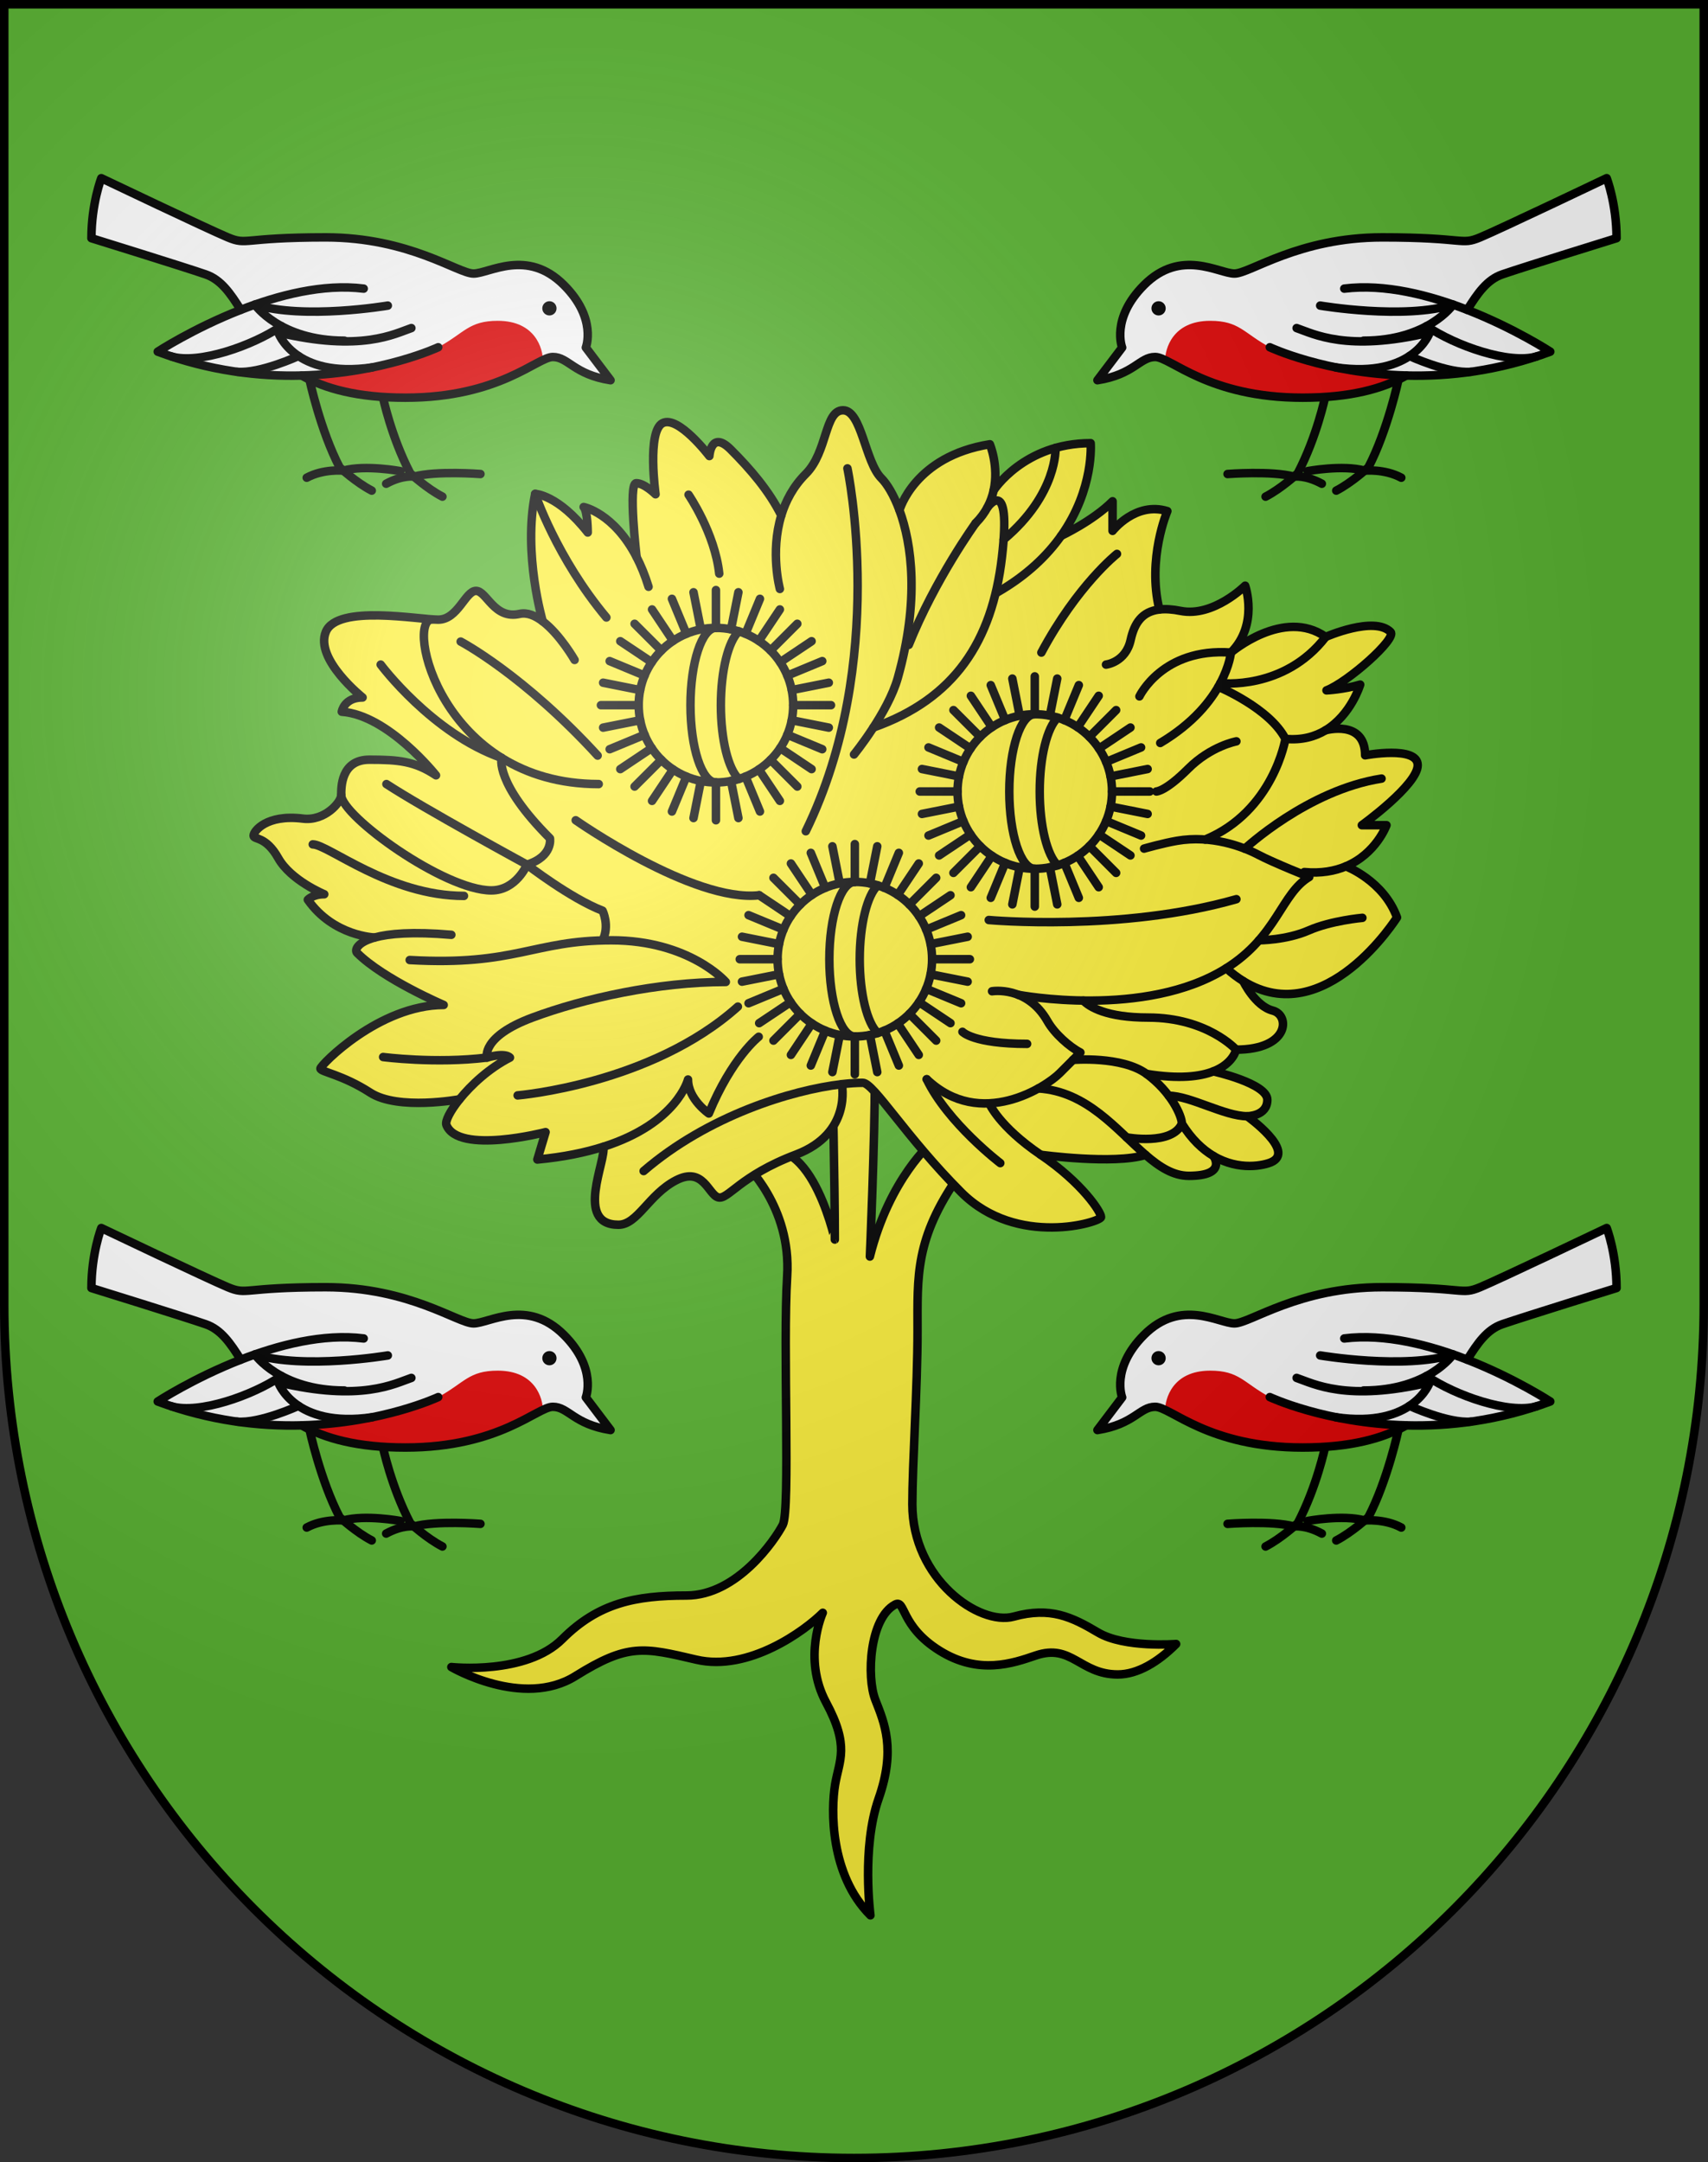 <?xml version="1.0" encoding="UTF-8"?>
<svg version="1.0" viewBox="0 0 603 763" xmlns="http://www.w3.org/2000/svg" xmlns:cc="http://creativecommons.org/ns#" xmlns:dc="http://purl.org/dc/elements/1.1/" xmlns:rdf="http://www.w3.org/1999/02/22-rdf-syntax-ns#" xmlns:xlink="http://www.w3.org/1999/xlink">
<rect x="0" y="0" width="603" height="763" fill="#333333" stroke="none"/>
<defs>
<radialGradient id="a" cx="858.04" cy="579.93" r="300" gradientTransform="matrix(1.215 1.5316e-24 1.4647e-23 1.267 -839.19 -490.49)" gradientUnits="userSpaceOnUse">
<stop stop-color="#fff" stop-opacity=".314" offset="0"/>
<stop stop-color="#fff" stop-opacity=".251" offset=".19"/>
<stop stop-color="#6b6b6b" stop-opacity=".125" offset=".6"/>
<stop stop-opacity=".125" offset="1"/>
</radialGradient>
</defs>
<desc>Coat of Arms of Canton of Freiburg (Fribourg)</desc>
<g>
<path d="m1.5 1.5v458.87c0 166.31 134.31 301.13 300 301.13s300-134.82 300-301.13v-458.87h-600z" fill="#5ab532"/>
</g>
<g>
<path d="m262.82 410.52s16.633 15.087 15.085 39.843 1.161 82.487-1.547 87.709-16.053 24.949-34.04 24.949-31.042 2.611-43.807 15.376-39.165 9.863-39.165 9.863 25.239 14.796 43.807 3.191c18.567-11.604 24.079-10.153 42.646-5.802 18.567 4.352 38.439-10.299 44.677-16.536 0 0-7.253 15.956 1.16 31.621 8.413 15.666 4.642 20.308 3.191 29.012-1.451 8.703-1.886 31.767 12.474 46.127 0 0-3.191-23.789 2.901-41.195 6.093-17.406 2.031-26.69-1.16-34.813s-2.043-28.856 6.963-33.652c3.724-1.983 1.74 7.543 15.665 16.246 13.926 8.703 25.947 4.466 33.943 1.74 12.765-4.352 15.666 6.673 29.011 6.673 6.963 0 14.215-4.352 20.598-10.734 0 0-18.277 1.451-27.561-4.062-9.283-5.512-16.86-9.15-29.78-5.612-12.185 3.336-35.784-13.244-35.784-39.645 0-13.925 1.837-41.583 1.837-61.116 0-19.534-0.968-32.491 14.506-54.733l-9.284-11.992s-15.084 12.572-22.047 40.423c0 0 1.741-40.809 1.741-62.857h-14.984s0.864 35.394 0.864 56.861c2e-3 -1e-3 -10.055-45.839-31.91-26.885z" fill="#fcef3c" stroke="#000" stroke-linecap="round" stroke-linejoin="round" stroke-width="3"/>
<path d="m275.83 181.87c1.546-5.09 4.217-10.22 8.651-14.654 7.736-7.736 6.574-22.435 13.151-22.435s7.736 18.18 13.538 23.982c1.867 1.868 4.307 5.662 6.377 11.29 0 0 5.228-19.026 31.917-23.281 0 0 3.231 7.661 1.339 16.289 0 0 10.653-16.675 34.249-16.675 0 0 1.354 16.059-10.442 32.713 0 0 11.216-5.25 18.179-12.212v10.444s8.124-10.444 19.341-6.962c0 0-7.213 16.719-2.823 34.714 2.072-0.243 4.534-0.101 7.465 0.486 11.604 2.321 22.822-8.896 22.822-8.896s4.835 13.731-5.029 23.595c0 0 18.663-15.956 33.459-5.512 0 0 17.116-7.543 22.919-1.741 2.32 2.321-15.086 17.697-22.629 20.598 0 0 6.093-0.29 11.895-2.031 0 0-3.18 10.666-12.256 16.128 0 0 13.996-3.944 13.996 8.821 0 0 18.567-3.481 18.567 3.481s-19.728 21.178-19.728 21.178h8.703s-3.591 9.994-14.325 14.516c0 0 13.335 5.042 18.037 18.037 0 0-25.358 40.352-54.296 22.454 0 0 4.176 8.808 10.409 10.408 6.232 1.601 5.942 13.785-12.915 13.785 0 0-0.899 4.87-8.041 7.67 0 0 19.065 4.224 19.065 10.026 0 5.803-7.107 5.803-7.107 5.803s17.356 12.357 8.413 16.246c-2.353 1.021-11.195 3.198-20.325-2.216 0 0 5.095 7.002-8.686 7.002-5.49 0-10.348-3.124-15.284-7.387-11.217 3.481-37.04-0.052-37.04-0.052 14.755 10.001 21.331 20.252 21.331 21.993 0 1.74-29.688 10.928-49.318-8.703-19.631-19.632-30.946-38.682-34.814-38.682-2.129 0-4.621 0.157-7.406 0.485 0 0 3.732 17.308-16.189 24.851-19.92 7.543-23.982 16.053-27.463 15.086s-5.222-11.025-14.893-5.996c-9.67 5.029-13.537 15.666-20.307 15.666-15.666 0-4.117-22.989-5.37-27.508-6.345 2.021-14.008 3.625-23.255 4.493l2.901-9.67s-30.803 7.995-35.007-2.515c-0.523-1.31 1.277-4.903 4.636-9.075 0 0-21.656 4.045-31.52-2.337s-17.6-7.35-17.6-8.51c0-1.161 20.694-22.436 43.516-22.436 0 0-21.257-9.073-30.558-18.373-0.875-0.875-0.206-3.661 6.224-5.433 0 0-14.541-0.37-23.631-13.328 0 0 1.741-1.934 5.802-1.934 0 0-11.797-4.835-16.246-12.765-4.448-7.929-8.703-6.382-8.703-7.929s4.533-7.606 17.407-5.996c7.736 0.967 13.538-5.801 13.538-8.316s-0.194-12.476 9.96-12.476 15.957 0.484 23.5 5.513c0 0-16.826-21.275-33.266-22.435 0 0 0.772-5.029 7.349-5.029 0 0-17.019-13.539-12.958-23.209s32.685-4.254 39.648-4.254c6.962 0 9.573-10.154 13.345-10.154s6.382 10.154 15.376 8.123c2.705-0.611 5.542 0.615 8.185 2.629 0 0-7.025-23.807-2.673-44.985 0 0 8.123 0.29 18.567 13.635 0 0 0-7.543-1.451-8.994 0 0 10.641 2.046 18.689 17.653 0 0-3.023-26.066-0.122-26.066s6.817 3.917 6.817 3.917-3.046-22.193 2.466-25.095c5.512-2.901 16.536 11.604 16.536 11.604s0.58-9.283 7.543-2.321c6.965 6.965 13.497 14.56 17.848 23.264z" fill="#fcef3c" stroke="#000" stroke-linecap="round" stroke-linejoin="round" stroke-width="3"/>
<path d="m299.18 165.28s14.505 68.272-14.699 128.04" fill="none" stroke="#000" stroke-linecap="round" stroke-linejoin="round" stroke-width="3"/>
<path d="m344.44 184.62s-14.313 19.727-23.596 42.936" fill="none" stroke="#000" stroke-linecap="round" stroke-linejoin="round" stroke-width="3"/>
<path d="m394.34 195.46s-13.934 10.979-26.69 34.813" fill="none" stroke="#000" stroke-linecap="round" stroke-linejoin="round" stroke-width="3"/>
<path d="m436.5 261.6s-8.992 1.645-17.02 9.67c-8.026 8.026-11.218 8.026-11.218 8.026" fill="none" stroke="#000" stroke-linecap="round" stroke-linejoin="round" stroke-width="3"/>
<path d="m349.08 324.65s46.805 4.255 87.42-7.35" fill="none" stroke="#000" stroke-linecap="round" stroke-linejoin="round" stroke-width="3"/>
<path d="m339.79 364.1s3.869 4.254 22.822 4.254" fill="none" stroke="#000" stroke-linecap="round" stroke-linejoin="round" stroke-width="3"/>
<path d="m203.25 289.45s41.435 29.093 64.77 26.464" fill="none" stroke="#000" stroke-linecap="round" stroke-linejoin="round" stroke-width="3"/>
<path d="m182.75 386.54s47.171-3.888 77.75-31.332" fill="none" stroke="#000" stroke-linecap="round" stroke-linejoin="round" stroke-width="3"/>
<path d="m243.09 174.57s9.283 13.538 10.831 27.851" fill="none" stroke="#000" stroke-linecap="round" stroke-linejoin="round" stroke-width="3"/>
<path d="m162.64 226.4s22.118 11.605 48.351 40.229" fill="none" stroke="#000" stroke-linecap="round" stroke-linejoin="round" stroke-width="3"/>
<path d="m317.55 180.05c4.361 11.855 7.093 31.848-0.575 59.11-3.48 12.378-15.472 27.077-15.472 27.077" fill="none" stroke="#000" stroke-linecap="round" stroke-linejoin="round" stroke-width="3"/>
<path d="m275.33 207.83s-3.479-12.847 0.503-25.961" fill="none" stroke="#000" stroke-linecap="round" stroke-linejoin="round" stroke-width="3"/>
<path d="m350.8 173.06c-0.847 3.861-2.72 7.915-6.366 11.562" fill="none" stroke="#000" stroke-linecap="round" stroke-linejoin="round" stroke-width="3"/>
<path d="m374.61 189.1c-4.883 6.894-12.019 13.891-22.437 19.893" fill="none" stroke="#000" stroke-linecap="round" stroke-linejoin="round" stroke-width="3"/>
<path d="m348.56 179.13s8.646-12.302 5.165 17.482-16.763 50.013-45.391 60.117" fill="none" stroke="#000" stroke-linecap="round" stroke-linejoin="round" stroke-width="3"/>
<path d="m390.47 234.52s6.963-0.773 8.703-8.703c1.302-5.927 4.008-10.017 10.136-10.736" fill="none" stroke="#000" stroke-linecap="round" stroke-linejoin="round" stroke-width="3"/>
<path d="m467.95 257.71c-3.684 2.217-8.337 3.577-14.144 3.019" fill="none" stroke="#000" stroke-linecap="round" stroke-linejoin="round" stroke-width="3"/>
<path d="m475.16 305.71c-3.897 1.642-8.736 2.562-14.686 2.021" fill="none" stroke="#000" stroke-linecap="round" stroke-linejoin="round" stroke-width="3"/>
<path d="m438.91 346.2c-1.98-1.226-3.979-2.724-5.987-4.528" fill="none" stroke="#000" stroke-linecap="round" stroke-linejoin="round" stroke-width="3"/>
<path d="m428.36 378.06c-4.68 1.835-12.039 2.782-23.581 0.888" fill="none" stroke="#000" stroke-linecap="round" stroke-linejoin="round" stroke-width="3"/>
<path d="m428.4 407.92c-3.817-2.266-7.687-5.857-11.151-11.42" fill="none" stroke="#000" stroke-linecap="round" stroke-linejoin="round" stroke-width="3"/>
<path d="m350.24 349.79s12.4-2.086 19.582 10.589c2.466 4.352 7.688 8.993 11.604 11.024l-7.325 7.325c-4.569 4.569-27.78 20.238-46.925 2.104" fill="none" stroke="#000" stroke-linecap="round" stroke-linejoin="round" stroke-width="3"/>
<path d="m404.44 407.54c-10.201-8.806-20.736-22.468-37.862-23.453" fill="none" stroke="#000" stroke-linecap="round" stroke-linejoin="round" stroke-width="3"/>
<path d="m397.74 401.35s16.172 2.979 19.509-4.854c0-2.756-3.771-11.169-12.476-17.551-8.703-6.382-25.964-4.932-25.964-4.932" fill="none" stroke="#000" stroke-linecap="round" stroke-linejoin="round" stroke-width="3"/>
<path d="m349.25 389.34s3.387 8.141 18.142 18.142" fill="none" stroke="#000" stroke-linecap="round" stroke-linejoin="round" stroke-width="3"/>
<path d="m297.19 382.58c-17.709 2.088-47.227 11.099-69.956 30.653" fill="none" stroke="#000" stroke-linecap="round" stroke-linejoin="round" stroke-width="3"/>
<path d="m267.85 365.85s-9.477 7.35-17.6 27.077c0 0-7.35-5.029-7.35-11.991 0 0-3.758 15.412-29.931 23.745" fill="none" stroke="#000" stroke-linecap="round" stroke-linejoin="round" stroke-width="3"/>
<path d="m162.24 387.91c4.085-5.072 10.476-11 17.799-14.714 0 0-1.354-1.934-8.123 0 0 0-2.127-7.351 16.053-14.119 18.18-6.769 44.289-12.571 68.272-12.571 0 0-12.765-14.699-40.421-14.699-27.657 0-33.653 9.09-71.174 6.963" fill="none" stroke="#000" stroke-linecap="round" stroke-linejoin="round" stroke-width="3"/>
<path d="m132.3 330.82c4.953-1.365 13.324-2.128 27.042-0.95" fill="none" stroke="#000" stroke-linecap="round" stroke-linejoin="round" stroke-width="3"/>
<path d="m191.61 219.26c6.146 4.682 11.252 13.617 11.252 13.617" fill="none" stroke="#000" stroke-linecap="round" stroke-linejoin="round" stroke-width="3"/>
<path d="m224.74 196.57c1.535 2.976 2.975 6.445 4.229 10.488" fill="none" stroke="#000" stroke-linecap="round" stroke-linejoin="round" stroke-width="3"/>
<path d="m353.14 410.43s-18.552-14.129-25.965-29.591" fill="none" stroke="#000" stroke-linecap="round" stroke-linejoin="round" stroke-width="3"/>
<path d="m440.32 393.89c-7.979 0-20.16-7.227-27.704-7.227" fill="none" stroke="#000" stroke-linecap="round" stroke-linejoin="round" stroke-width="3"/>
<path d="m135.27 373s18.471 2.418 36.651 0.194" fill="none" stroke="#000" stroke-linecap="round" stroke-linejoin="round" stroke-width="3"/>
<path d="m436.4 370.39s-10.153-11.314-31.041-11.314c-14.789 0-20.707-3.781-22.902-5.989" fill="none" stroke="#000" stroke-linecap="round" stroke-linejoin="round" stroke-width="3"/>
<path d="m359.49 351.04s44.874 8.589 73.433-9.375c17.987-11.314 19.438-26.4 29.302-32.202 0 0-12.475-4.932-17.987-7.833s-16.545-7.02-28.721-4.932c-5.077 0.871-11.604 2.756-11.604 2.756" fill="none" stroke="#000" stroke-linecap="round" stroke-linejoin="round" stroke-width="3"/>
<path d="m480.98 323.88s-11.025 0.967-18.955 4.448c-7.929 3.481-17.552 3.481-17.552 3.481" fill="none" stroke="#000" stroke-linecap="round" stroke-linejoin="round" stroke-width="3"/>
<path d="m402.27 245.74s8.123-17.213 32.298-15.473c0 0-1.547 17.987-24.949 31.912" fill="none" stroke="#000" stroke-linecap="round" stroke-linejoin="round" stroke-width="3"/>
<path d="m430.84 241.05s22.487 2.752 37.187-16.298" fill="none" stroke="#000" stroke-linecap="round" stroke-linejoin="round" stroke-width="3"/>
<path d="m430.12 242.35s18.121 7.508 23.688 18.382c0 0-4.164 25.514-28.337 35.53" fill="none" stroke="#000" stroke-linecap="round" stroke-linejoin="round" stroke-width="3"/>
<path d="m439.48 299.48s22.155-20.672 48.266-24.733" fill="none" stroke="#000" stroke-linecap="round" stroke-linejoin="round" stroke-width="3"/>
<path d="m372.65 158.06s0.835 16.286-18.333 32.352" fill="none" stroke="#000" stroke-linecap="round" stroke-linejoin="round" stroke-width="3"/>
<path d="m188.94 174.28s7.536 22.538 25.143 43.613" fill="none" stroke="#000" stroke-linecap="round" stroke-linejoin="round" stroke-width="3"/>
<path d="m152.58 218.56c-9.624 0 3.088 58.121 58.789 58.121" fill="none" stroke="#000" stroke-linecap="round" stroke-linejoin="round" stroke-width="3"/>
<path d="m110.42 297.96c5.415 0 27.077 18.18 53.38 18.18" fill="none" stroke="#000" stroke-linecap="round" stroke-linejoin="round" stroke-width="3"/>
<path d="m120.47 280.55c0 7.35 36.361 33.652 52.994 33.652 8.799 0 12.571-9.09 12.571-9.09s-36.264-19.727-49.608-28.431" fill="none" stroke="#000" stroke-linecap="round" stroke-linejoin="round" stroke-width="3"/>
<path d="m177.09 267.45s-2.513 8.801 17.07 28.384c0 0 1.161 6.382-8.123 9.283 0 0 15.376 11.895 26.69 16.246 0 0 2.611 5.305 0 10.485" fill="none" stroke="#000" stroke-linecap="round" stroke-linejoin="round" stroke-width="3"/>
<path d="m134.4 234.52s18.098 24.312 42.692 32.926" fill="none" stroke="#000" stroke-linecap="round" stroke-linejoin="round" stroke-width="3"/>
<circle transform="translate(-4e-6 4e-7)" cx="252.76" cy="248.84" r="27.27" fill="none" stroke="#000" stroke-linecap="round" stroke-linejoin="round" stroke-width="3"/>
<path d="m252.76 221.56c-4.967 0-8.993 12.209-8.993 27.271 0 15.061 4.026 27.27 8.993 27.27" fill="none" stroke="#000" stroke-linecap="round" stroke-linejoin="round" stroke-width="3"/>
<path d="m260.83 222.78c-3.667 3.442-6.332 13.805-6.332 26.056s2.664 22.616 6.333 26.056" fill="none" stroke="#000" stroke-linecap="round" stroke-linejoin="round" stroke-width="3"/>
<line x1="252.76" x2="252.76" y1="208.22" y2="221.56" fill="none" stroke="#000" stroke-linecap="round" stroke-linejoin="round" stroke-width="3"/>
<line x1="252.76" x2="252.76" y1="289.45" y2="276.11" fill="none" stroke="#000" stroke-linecap="round" stroke-linejoin="round" stroke-width="3"/>
<line x1="212.15" x2="225.49" y1="248.84" y2="248.84" fill="none" stroke="#000" stroke-linecap="round" stroke-linejoin="round" stroke-width="3"/>
<line x1="293.38" x2="280.03" y1="248.84" y2="248.84" fill="none" stroke="#000" stroke-linecap="round" stroke-linejoin="round" stroke-width="3"/>
<line x1="224.04" x2="233.48" y1="220.12" y2="229.55" fill="none" stroke="#000" stroke-linecap="round" stroke-linejoin="round" stroke-width="3"/>
<line x1="281.48" x2="272.05" y1="277.55" y2="268.12" fill="none" stroke="#000" stroke-linecap="round" stroke-linejoin="round" stroke-width="3"/>
<line x1="224.04" x2="233.48" y1="277.55" y2="268.12" fill="none" stroke="#000" stroke-linecap="round" stroke-linejoin="round" stroke-width="3"/>
<line x1="281.48" x2="272.05" y1="220.12" y2="229.55" fill="none" stroke="#000" stroke-linecap="round" stroke-linejoin="round" stroke-width="3"/>
<line x1="237.22" x2="242.33" y1="211.31" y2="223.64" fill="none" stroke="#000" stroke-linecap="round" stroke-linejoin="round" stroke-width="3"/>
<line x1="268.3" x2="263.2" y1="286.36" y2="274.03" fill="none" stroke="#000" stroke-linecap="round" stroke-linejoin="round" stroke-width="3"/>
<line x1="215.24" x2="227.57" y1="264.38" y2="259.27" fill="none" stroke="#000" stroke-linecap="round" stroke-linejoin="round" stroke-width="3"/>
<line x1="290.29" x2="277.96" y1="233.29" y2="238.4" fill="none" stroke="#000" stroke-linecap="round" stroke-linejoin="round" stroke-width="3"/>
<line x1="215.24" x2="227.57" y1="233.29" y2="238.4" fill="none" stroke="#000" stroke-linecap="round" stroke-linejoin="round" stroke-width="3"/>
<line x1="290.28" x2="277.96" y1="264.38" y2="259.27" fill="none" stroke="#000" stroke-linecap="round" stroke-linejoin="round" stroke-width="3"/>
<line x1="237.22" x2="242.33" y1="286.36" y2="274.03" fill="none" stroke="#000" stroke-linecap="round" stroke-linejoin="round" stroke-width="3"/>
<line x1="268.3" x2="263.2" y1="211.31" y2="223.64" fill="none" stroke="#000" stroke-linecap="round" stroke-linejoin="round" stroke-width="3"/>
<line x1="244.84" x2="247.44" y1="209" y2="222.09" fill="none" stroke="#000" stroke-linecap="round" stroke-linejoin="round" stroke-width="3"/>
<line x1="260.69" x2="258.08" y1="288.67" y2="275.58" fill="none" stroke="#000" stroke-linecap="round" stroke-linejoin="round" stroke-width="3"/>
<line x1="212.93" x2="226.02" y1="256.76" y2="254.16" fill="none" stroke="#000" stroke-linecap="round" stroke-linejoin="round" stroke-width="3"/>
<line x1="292.6" x2="279.51" y1="240.91" y2="243.52" fill="none" stroke="#000" stroke-linecap="round" stroke-linejoin="round" stroke-width="3"/>
<line x1="218.99" x2="230.09" y1="226.27" y2="233.68" fill="none" stroke="#000" stroke-linecap="round" stroke-linejoin="round" stroke-width="3"/>
<line x1="286.53" x2="275.44" y1="271.4" y2="263.98" fill="none" stroke="#000" stroke-linecap="round" stroke-linejoin="round" stroke-width="3"/>
<line x1="230.2" x2="237.61" y1="282.61" y2="271.51" fill="none" stroke="#000" stroke-linecap="round" stroke-linejoin="round" stroke-width="3"/>
<line x1="275.33" x2="267.91" y1="215.06" y2="226.16" fill="none" stroke="#000" stroke-linecap="round" stroke-linejoin="round" stroke-width="3"/>
<line x1="230.2" x2="237.61" y1="215.06" y2="226.16" fill="none" stroke="#000" stroke-linecap="round" stroke-linejoin="round" stroke-width="3"/>
<line x1="275.33" x2="267.91" y1="282.61" y2="271.51" fill="none" stroke="#000" stroke-linecap="round" stroke-linejoin="round" stroke-width="3"/>
<line x1="218.99" x2="230.09" y1="271.4" y2="263.98" fill="none" stroke="#000" stroke-linecap="round" stroke-linejoin="round" stroke-width="3"/>
<line x1="286.53" x2="275.44" y1="226.27" y2="233.68" fill="none" stroke="#000" stroke-linecap="round" stroke-linejoin="round" stroke-width="3"/>
<line x1="212.93" x2="226.01" y1="240.91" y2="243.52" fill="none" stroke="#000" stroke-linecap="round" stroke-linejoin="round" stroke-width="3"/>
<line x1="292.6" x2="279.51" y1="256.76" y2="254.16" fill="none" stroke="#000" stroke-linecap="round" stroke-linejoin="round" stroke-width="3"/>
<line x1="244.84" x2="247.44" y1="288.67" y2="275.58" fill="none" stroke="#000" stroke-linecap="round" stroke-linejoin="round" stroke-width="3"/>
<line x1="260.69" x2="258.08" y1="209" y2="222.09" fill="none" stroke="#000" stroke-linecap="round" stroke-linejoin="round" stroke-width="3"/>
<circle transform="translate(-4e-6 4e-7)" cx="365.32" cy="279.3" r="27.27" fill="none" stroke="#000" stroke-linecap="round" stroke-linejoin="round" stroke-width="3"/>
<path d="m365.32 252.03c-4.967 0-8.994 12.209-8.994 27.271 0 15.061 4.027 27.27 8.994 27.27" fill="none" stroke="#000" stroke-linecap="round" stroke-linejoin="round" stroke-width="3"/>
<path d="m373.4 253.24c-3.668 3.441-6.332 13.805-6.332 26.056s2.664 22.616 6.333 26.056" fill="none" stroke="#000" stroke-linecap="round" stroke-linejoin="round" stroke-width="3"/>
<line x1="365.32" x2="365.32" y1="238.68" y2="252.03" fill="none" stroke="#000" stroke-linecap="round" stroke-linejoin="round" stroke-width="3"/>
<line x1="365.32" x2="365.32" y1="319.91" y2="306.57" fill="none" stroke="#000" stroke-linecap="round" stroke-linejoin="round" stroke-width="3"/>
<line x1="324.71" x2="338.05" y1="279.3" y2="279.3" fill="none" stroke="#000" stroke-linecap="round" stroke-linejoin="round" stroke-width="3"/>
<line x1="405.94" x2="392.59" y1="279.3" y2="279.3" fill="none" stroke="#000" stroke-linecap="round" stroke-linejoin="round" stroke-width="3"/>
<line x1="336.61" x2="346.04" y1="250.58" y2="260.01" fill="none" stroke="#000" stroke-linecap="round" stroke-linejoin="round" stroke-width="3"/>
<line x1="394.04" x2="384.61" y1="308.02" y2="298.58" fill="none" stroke="#000" stroke-linecap="round" stroke-linejoin="round" stroke-width="3"/>
<line x1="336.61" x2="346.04" y1="308.02" y2="298.58" fill="none" stroke="#000" stroke-linecap="round" stroke-linejoin="round" stroke-width="3"/>
<line x1="394.04" x2="384.61" y1="250.58" y2="260.01" fill="none" stroke="#000" stroke-linecap="round" stroke-linejoin="round" stroke-width="3"/>
<line x1="349.78" x2="354.89" y1="241.77" y2="254.1" fill="none" stroke="#000" stroke-linecap="round" stroke-linejoin="round" stroke-width="3"/>
<line x1="380.87" x2="375.76" y1="316.82" y2="304.49" fill="none" stroke="#000" stroke-linecap="round" stroke-linejoin="round" stroke-width="3"/>
<line x1="327.8" x2="340.13" y1="294.84" y2="289.73" fill="none" stroke="#000" stroke-linecap="round" stroke-linejoin="round" stroke-width="3"/>
<line x1="402.85" x2="390.52" y1="263.75" y2="268.86" fill="none" stroke="#000" stroke-linecap="round" stroke-linejoin="round" stroke-width="3"/>
<line x1="327.8" x2="340.13" y1="263.75" y2="268.86" fill="none" stroke="#000" stroke-linecap="round" stroke-linejoin="round" stroke-width="3"/>
<line x1="402.85" x2="390.52" y1="294.84" y2="289.73" fill="none" stroke="#000" stroke-linecap="round" stroke-linejoin="round" stroke-width="3"/>
<line x1="349.78" x2="354.89" y1="316.82" y2="304.49" fill="none" stroke="#000" stroke-linecap="round" stroke-linejoin="round" stroke-width="3"/>
<line x1="380.87" x2="375.76" y1="241.77" y2="254.1" fill="none" stroke="#000" stroke-linecap="round" stroke-linejoin="round" stroke-width="3"/>
<line x1="357.4" x2="360" y1="239.46" y2="252.55" fill="none" stroke="#000" stroke-linecap="round" stroke-linejoin="round" stroke-width="3"/>
<line x1="373.25" x2="370.64" y1="319.13" y2="306.04" fill="none" stroke="#000" stroke-linecap="round" stroke-linejoin="round" stroke-width="3"/>
<line x1="325.49" x2="338.58" y1="287.22" y2="284.62" fill="none" stroke="#000" stroke-linecap="round" stroke-linejoin="round" stroke-width="3"/>
<line x1="405.16" x2="392.07" y1="271.37" y2="273.98" fill="none" stroke="#000" stroke-linecap="round" stroke-linejoin="round" stroke-width="3"/>
<line x1="331.55" x2="342.65" y1="256.73" y2="264.15" fill="none" stroke="#000" stroke-linecap="round" stroke-linejoin="round" stroke-width="3"/>
<line x1="399.1" x2="388" y1="301.86" y2="294.45" fill="none" stroke="#000" stroke-linecap="round" stroke-linejoin="round" stroke-width="3"/>
<line x1="342.76" x2="350.17" y1="313.07" y2="301.97" fill="none" stroke="#000" stroke-linecap="round" stroke-linejoin="round" stroke-width="3"/>
<line x1="387.89" x2="380.48" y1="245.53" y2="256.62" fill="none" stroke="#000" stroke-linecap="round" stroke-linejoin="round" stroke-width="3"/>
<line x1="342.76" x2="350.17" y1="245.53" y2="256.62" fill="none" stroke="#000" stroke-linecap="round" stroke-linejoin="round" stroke-width="3"/>
<line x1="387.89" x2="380.48" y1="313.07" y2="301.97" fill="none" stroke="#000" stroke-linecap="round" stroke-linejoin="round" stroke-width="3"/>
<line x1="331.55" x2="342.65" y1="301.86" y2="294.45" fill="none" stroke="#000" stroke-linecap="round" stroke-linejoin="round" stroke-width="3"/>
<line x1="399.1" x2="388" y1="256.73" y2="264.15" fill="none" stroke="#000" stroke-linecap="round" stroke-linejoin="round" stroke-width="3"/>
<line x1="325.49" x2="338.58" y1="271.37" y2="273.98" fill="none" stroke="#000" stroke-linecap="round" stroke-linejoin="round" stroke-width="3"/>
<line x1="405.16" x2="392.07" y1="287.22" y2="284.62" fill="none" stroke="#000" stroke-linecap="round" stroke-linejoin="round" stroke-width="3"/>
<line x1="357.4" x2="360" y1="319.13" y2="306.04" fill="none" stroke="#000" stroke-linecap="round" stroke-linejoin="round" stroke-width="3"/>
<line x1="373.25" x2="370.64" y1="239.46" y2="252.55" fill="none" stroke="#000" stroke-linecap="round" stroke-linejoin="round" stroke-width="3"/>
<circle transform="translate(-4e-6 4e-7)" cx="301.79" cy="338.48" r="27.27" fill="none" stroke="#000" stroke-linecap="round" stroke-linejoin="round" stroke-width="3"/>
<path d="m301.79 311.21c-4.967 0-8.993 12.209-8.993 27.271 0 15.061 4.026 27.27 8.993 27.27" fill="none" stroke="#000" stroke-linecap="round" stroke-linejoin="round" stroke-width="3"/>
<path d="m309.86 312.42c-3.667 3.442-6.332 13.805-6.332 26.056s2.664 22.617 6.333 26.057" fill="none" stroke="#000" stroke-linecap="round" stroke-linejoin="round" stroke-width="3"/>
<line x1="301.79" x2="301.79" y1="297.86" y2="311.21" fill="none" stroke="#000" stroke-linecap="round" stroke-linejoin="round" stroke-width="3"/>
<line x1="301.79" x2="301.79" y1="379.09" y2="365.75" fill="none" stroke="#000" stroke-linecap="round" stroke-linejoin="round" stroke-width="3"/>
<line x1="261.17" x2="274.52" y1="338.48" y2="338.48" fill="none" stroke="#000" stroke-linecap="round" stroke-linejoin="round" stroke-width="3"/>
<line x1="342.4" x2="329.06" y1="338.48" y2="338.48" fill="none" stroke="#000" stroke-linecap="round" stroke-linejoin="round" stroke-width="3"/>
<line x1="273.07" x2="282.51" y1="309.76" y2="319.2" fill="none" stroke="#000" stroke-linecap="round" stroke-linejoin="round" stroke-width="3"/>
<line x1="330.51" x2="321.07" y1="367.2" y2="357.76" fill="none" stroke="#000" stroke-linecap="round" stroke-linejoin="round" stroke-width="3"/>
<line x1="273.07" x2="282.51" y1="367.2" y2="357.76" fill="none" stroke="#000" stroke-linecap="round" stroke-linejoin="round" stroke-width="3"/>
<line x1="330.51" x2="321.07" y1="309.76" y2="319.2" fill="none" stroke="#000" stroke-linecap="round" stroke-linejoin="round" stroke-width="3"/>
<line x1="286.25" x2="291.35" y1="300.95" y2="313.28" fill="none" stroke="#000" stroke-linecap="round" stroke-linejoin="round" stroke-width="3"/>
<line x1="317.33" x2="312.23" y1="376" y2="363.67" fill="none" stroke="#000" stroke-linecap="round" stroke-linejoin="round" stroke-width="3"/>
<line x1="264.27" x2="276.6" y1="354.02" y2="348.92" fill="none" stroke="#000" stroke-linecap="round" stroke-linejoin="round" stroke-width="3"/>
<line x1="339.31" x2="326.98" y1="322.94" y2="328.04" fill="none" stroke="#000" stroke-linecap="round" stroke-linejoin="round" stroke-width="3"/>
<line x1="264.27" x2="276.6" y1="322.94" y2="328.04" fill="none" stroke="#000" stroke-linecap="round" stroke-linejoin="round" stroke-width="3"/>
<line x1="339.31" x2="326.98" y1="354.02" y2="348.92" fill="none" stroke="#000" stroke-linecap="round" stroke-linejoin="round" stroke-width="3"/>
<line x1="286.25" x2="291.35" y1="376" y2="363.67" fill="none" stroke="#000" stroke-linecap="round" stroke-linejoin="round" stroke-width="3"/>
<line x1="317.33" x2="312.23" y1="300.95" y2="313.28" fill="none" stroke="#000" stroke-linecap="round" stroke-linejoin="round" stroke-width="3"/>
<line x1="293.87" x2="296.47" y1="298.64" y2="311.73" fill="none" stroke="#000" stroke-linecap="round" stroke-linejoin="round" stroke-width="3"/>
<line x1="309.71" x2="307.11" y1="378.31" y2="365.23" fill="none" stroke="#000" stroke-linecap="round" stroke-linejoin="round" stroke-width="3"/>
<line x1="261.95" x2="275.04" y1="346.4" y2="343.8" fill="none" stroke="#000" stroke-linecap="round" stroke-linejoin="round" stroke-width="3"/>
<line x1="341.63" x2="328.54" y1="330.55" y2="333.16" fill="none" stroke="#000" stroke-linecap="round" stroke-linejoin="round" stroke-width="3"/>
<line x1="268.02" x2="279.12" y1="315.91" y2="323.33" fill="none" stroke="#000" stroke-linecap="round" stroke-linejoin="round" stroke-width="3"/>
<line x1="335.56" x2="324.46" y1="361.04" y2="353.63" fill="none" stroke="#000" stroke-linecap="round" stroke-linejoin="round" stroke-width="3"/>
<line x1="279.23" x2="286.64" y1="372.25" y2="361.15" fill="none" stroke="#000" stroke-linecap="round" stroke-linejoin="round" stroke-width="3"/>
<line x1="324.36" x2="316.94" y1="304.71" y2="315.8" fill="none" stroke="#000" stroke-linecap="round" stroke-linejoin="round" stroke-width="3"/>
<line x1="279.23" x2="286.64" y1="304.71" y2="315.8" fill="none" stroke="#000" stroke-linecap="round" stroke-linejoin="round" stroke-width="3"/>
<line x1="324.36" x2="316.94" y1="372.25" y2="361.15" fill="none" stroke="#000" stroke-linecap="round" stroke-linejoin="round" stroke-width="3"/>
<line x1="268.02" x2="279.12" y1="361.04" y2="353.63" fill="none" stroke="#000" stroke-linecap="round" stroke-linejoin="round" stroke-width="3"/>
<line x1="335.56" x2="324.46" y1="315.91" y2="323.33" fill="none" stroke="#000" stroke-linecap="round" stroke-linejoin="round" stroke-width="3"/>
<line x1="261.96" x2="275.04" y1="330.55" y2="333.16" fill="none" stroke="#000" stroke-linecap="round" stroke-linejoin="round" stroke-width="3"/>
<line x1="341.62" x2="328.54" y1="346.4" y2="343.8" fill="none" stroke="#000" stroke-linecap="round" stroke-linejoin="round" stroke-width="3"/>
<line x1="293.87" x2="296.47" y1="378.31" y2="365.23" fill="none" stroke="#000" stroke-linecap="round" stroke-linejoin="round" stroke-width="3"/>
<line x1="309.71" x2="307.11" y1="298.64" y2="311.73" fill="none" stroke="#000" stroke-linecap="round" stroke-linejoin="round" stroke-width="3"/>
<path d="m467.83 510.54s-2.903 13.988-9.672 26.946c0 0-5.74 5.327-11.35 8.229" fill="none" stroke="#000" stroke-linecap="round" stroke-linejoin="round" stroke-width="3"/>
<path d="m433.38 537.73s15.686-1.208 23.443 0.928c0 0 3.942-0.692 9.841 2.499" fill="none" stroke="#000" stroke-linecap="round" stroke-linejoin="round" stroke-width="3"/>
<path d="m493.74 504.4s-3.866 18.002-10.635 30.962c0 0-5.74 5.326-11.35 8.227" fill="none" stroke="#000" stroke-linecap="round" stroke-linejoin="round" stroke-width="3"/>
<path d="m461.64 536.71s12.379-2.312 20.137-0.177c0 0 7.038-0.693 12.937 2.498" fill="none" stroke="#000" stroke-linecap="round" stroke-linejoin="round" stroke-width="3"/>
<path d="m518 479.8c16.753 6.539 29.313 14.75 29.313 14.75-18.371 6.856-35.825 8.81-50.818 8.424-8.291 4.649-19.789 7.822-36.601 7.822-33.362 0-46.563-14.36-52.074-14.36-5.513 0-7.398 6.165-20.381 8.195l8.728-11.53s-4.062-10.251 7.736-22.05c13.055-13.054 26.4-4.062 31.912-4.062s22.629-12.765 52.22-12.765 27.561 2.901 34.522 0c6.963-2.901 44.677-20.888 44.677-20.888s3.481 8.993 3.481 21.178c0 0-32.428 10.046-40.325 12.765-5.443 1.875-8.746 6.716-12.39 12.521z" fill="#fff"/>
<path d="m427.26 483.67c-13.489 0-15.919 10.153-15.919 13.861 7.035 3.352 20.828 13.264 48.557 13.264 16.812 0 28.31-3.173 36.601-7.822-28.572-0.736-48.205-9.97-48.205-9.97-9.284-5.029-10.735-9.333-21.034-9.333z" fill="#e20909"/>
<path d="m518 479.8c-13.229-5.163-29.07-9.283-43.407-7.491" fill="none" stroke="#000" stroke-linecap="round" stroke-linejoin="round" stroke-width="3"/>
<path d="m496.5 502.97c-28.572-0.736-48.205-9.97-48.205-9.97" fill="none" stroke="#000" stroke-linecap="round" stroke-linejoin="round" stroke-width="3"/>
<path d="m518 479.8c16.753 6.539 29.313 14.75 29.313 14.75-18.371 6.856-35.825 8.81-50.818 8.424-8.291 4.649-19.789 7.822-36.601 7.822-33.362 0-46.563-14.36-52.074-14.36-5.513 0-7.398 6.165-20.381 8.195l8.728-11.53s-4.062-10.251 7.736-22.05c13.055-13.054 26.4-4.062 31.912-4.062s22.629-12.765 52.22-12.765 27.561 2.901 34.522 0c6.963-2.901 44.677-20.888 44.677-20.888s3.481 8.993 3.481 21.178c0 0-32.428 10.046-40.325 12.765-5.443 1.875-8.746 6.716-12.39 12.521z" fill="none" stroke="#000" stroke-linecap="round" stroke-linejoin="round" stroke-width="3"/>
<path d="m542.41 496.27c-9.635 2.779-28.505-3.755-38.756-10.717" fill="none" stroke="#000" stroke-linecap="round" stroke-linejoin="round" stroke-width="3"/>
<path d="m519.3 501.67c-8.13 0.676-21.667-5.576-21.667-5.576" fill="none" stroke="#000" stroke-linecap="round" stroke-linejoin="round" stroke-width="3"/>
<path d="m457.77 486.23c5.852 1.979 17.742 8.56 46.997 1.548 0 0-5.507 16.341-33.215 12.328" fill="none" stroke="#000" stroke-linecap="round" stroke-linejoin="round" stroke-width="3"/>
<path d="m466.09 478.3s29.592 5.029 46.929-0.352c0 0-8.761 12.731-31.616 12.731" fill="none" stroke="#000" stroke-linecap="round" stroke-linejoin="round" stroke-width="3"/>
<circle transform="translate(-4e-6 4e-7)" cx="409.03" cy="479.27" r="2.515"/>
<path d="m135.17 510.54s2.903 13.988 9.672 26.946c0 0 5.74 5.327 11.349 8.229" fill="none" stroke="#000" stroke-linecap="round" stroke-linejoin="round" stroke-width="3"/>
<path d="m169.62 537.73s-15.686-1.208-23.443 0.928c0 0-3.942-0.692-9.841 2.499" fill="none" stroke="#000" stroke-linecap="round" stroke-linejoin="round" stroke-width="3"/>
<path d="m109.26 504.4s3.867 18.002 10.635 30.962c0 0 5.74 5.326 11.35 8.227" fill="none" stroke="#000" stroke-linecap="round" stroke-linejoin="round" stroke-width="3"/>
<path d="m141.36 536.71s-12.378-2.312-20.136-0.177c0 0-7.038-0.693-12.936 2.498" fill="none" stroke="#000" stroke-linecap="round" stroke-linejoin="round" stroke-width="3"/>
<path d="m84.995 479.8c-16.753 6.539-29.313 14.75-29.313 14.75 18.371 6.856 35.825 8.81 50.819 8.424 8.291 4.649 19.789 7.822 36.6 7.822 33.362 0 46.563-14.36 52.075-14.36s7.397 6.165 20.38 8.195l-8.727-11.53s4.062-10.251-7.736-22.05c-13.055-13.054-26.4-4.062-31.912-4.062s-22.628-12.765-52.22-12.765c-29.591 0-27.561 2.901-34.523 0s-44.678-20.887-44.678-20.887-3.481 8.993-3.481 21.178c0 0 32.428 10.046 40.325 12.765 5.444 1.874 8.747 6.715 12.391 12.52z" fill="#fff"/>
<path d="m175.74 483.67c13.49 0 15.92 10.153 15.92 13.861-7.035 3.352-20.829 13.264-48.557 13.264-16.812 0-28.31-3.173-36.6-7.822 28.572-0.736 48.205-9.97 48.205-9.97 9.282-5.029 10.733-9.333 21.032-9.333z" fill="#e20909"/>
<path d="m84.995 479.8c13.228-5.163 29.071-9.283 43.407-7.491" fill="none" stroke="#000" stroke-linecap="round" stroke-linejoin="round" stroke-width="3"/>
<path d="m106.5 502.97c28.572-0.736 48.205-9.97 48.205-9.97" fill="none" stroke="#000" stroke-linecap="round" stroke-linejoin="round" stroke-width="3"/>
<path d="m84.995 479.8c-16.753 6.539-29.313 14.75-29.313 14.75 18.371 6.856 35.825 8.81 50.819 8.424 8.291 4.649 19.789 7.822 36.6 7.822 33.362 0 46.563-14.36 52.075-14.36s7.397 6.165 20.38 8.195l-8.727-11.53s4.062-10.251-7.736-22.05c-13.055-13.054-26.4-4.062-31.912-4.062s-22.628-12.765-52.22-12.765c-29.591 0-27.561 2.901-34.523 0s-44.678-20.887-44.678-20.887-3.481 8.993-3.481 21.178c0 0 32.428 10.046 40.325 12.765 5.444 1.874 8.747 6.715 12.391 12.52z" fill="none" stroke="#000" stroke-linecap="round" stroke-linejoin="round" stroke-width="3"/>
<path d="m60.586 496.27c9.635 2.779 28.504-3.755 38.756-10.717" fill="none" stroke="#000" stroke-linecap="round" stroke-linejoin="round" stroke-width="3"/>
<path d="m83.702 501.67c8.129 0.676 21.667-5.576 21.667-5.576" fill="none" stroke="#000" stroke-linecap="round" stroke-linejoin="round" stroke-width="3"/>
<path d="m145.23 486.23c-5.852 1.979-17.742 8.56-46.998 1.548 0 0 5.507 16.341 33.215 12.328" fill="none" stroke="#000" stroke-linecap="round" stroke-linejoin="round" stroke-width="3"/>
<path d="m136.91 478.3s-29.591 5.029-46.928-0.352c0 0 8.761 12.731 31.616 12.731" fill="none" stroke="#000" stroke-linecap="round" stroke-linejoin="round" stroke-width="3"/>
<circle transform="translate(-4e-6 4e-7)" cx="193.97" cy="479.27" r="2.515"/>
<path d="m467.83 140.08s-2.903 13.988-9.672 26.947c0 0-5.74 5.327-11.35 8.228" fill="none" stroke="#000" stroke-linecap="round" stroke-linejoin="round" stroke-width="3"/>
<path d="m433.38 167.27s15.686-1.208 23.443 0.928c0 0 3.942-0.693 9.841 2.498" fill="none" stroke="#000" stroke-linecap="round" stroke-linejoin="round" stroke-width="3"/>
<path d="m493.74 133.94s-3.866 18.002-10.635 30.96c0 0-5.74 5.327-11.35 8.228" fill="none" stroke="#000" stroke-linecap="round" stroke-linejoin="round" stroke-width="3"/>
<path d="m461.64 166.25s12.379-2.312 20.137-0.177c0 0 7.038-0.693 12.937 2.499" fill="none" stroke="#000" stroke-linecap="round" stroke-linejoin="round" stroke-width="3"/>
<path d="m518 109.34c16.753 6.539 29.313 14.751 29.313 14.751-18.371 6.855-35.825 8.809-50.818 8.423-8.291 4.649-19.789 7.823-36.601 7.823-33.362 0-46.563-14.36-52.074-14.36-5.513 0-7.398 6.165-20.381 8.196l8.728-11.531s-4.062-10.251 7.736-22.049c13.055-13.054 26.4-4.062 31.912-4.062s22.629-12.765 52.22-12.765 27.561 2.901 34.522 0c6.963-2.901 44.677-20.888 44.677-20.888s3.481 8.993 3.481 21.178c0 0-32.428 10.046-40.325 12.765-5.443 1.875-8.746 6.716-12.39 12.519z" fill="#fff"/>
<path d="m427.26 113.21c-13.489 0-15.919 10.154-15.919 13.862 7.035 3.35 20.828 13.263 48.557 13.263 16.812 0 28.31-3.174 36.601-7.823-28.572-0.736-48.205-9.97-48.205-9.97-9.284-5.028-10.735-9.332-21.034-9.332z" fill="#e20909"/>
<path d="m518 109.34c-13.229-5.163-29.07-9.282-43.407-7.49" fill="none" stroke="#000" stroke-linecap="round" stroke-linejoin="round" stroke-width="3"/>
<path d="m496.5 132.51c-28.572-0.736-48.205-9.97-48.205-9.97" fill="none" stroke="#000" stroke-linecap="round" stroke-linejoin="round" stroke-width="3"/>
<path d="m518 109.34c16.753 6.539 29.313 14.751 29.313 14.751-18.371 6.855-35.825 8.809-50.818 8.423-8.291 4.649-19.789 7.823-36.601 7.823-33.362 0-46.563-14.36-52.074-14.36-5.513 0-7.398 6.165-20.381 8.196l8.728-11.531s-4.062-10.251 7.736-22.049c13.055-13.054 26.4-4.062 31.912-4.062s22.629-12.765 52.22-12.765 27.561 2.901 34.522 0c6.963-2.901 44.677-20.888 44.677-20.888s3.481 8.993 3.481 21.178c0 0-32.428 10.046-40.325 12.765-5.443 1.875-8.746 6.716-12.39 12.519z" fill="none" stroke="#000" stroke-linecap="round" stroke-linejoin="round" stroke-width="3"/>
<path d="m542.41 125.81c-9.635 2.781-28.505-3.755-38.756-10.717" fill="none" stroke="#000" stroke-linecap="round" stroke-linejoin="round" stroke-width="3"/>
<path d="m519.3 131.21c-8.13 0.677-21.667-5.575-21.667-5.575" fill="none" stroke="#000" stroke-linecap="round" stroke-linejoin="round" stroke-width="3"/>
<path d="m457.77 115.77c5.852 1.979 17.742 8.56 46.997 1.548 0 0-5.507 16.342-33.215 12.329" fill="none" stroke="#000" stroke-linecap="round" stroke-linejoin="round" stroke-width="3"/>
<path d="m466.09 107.84s29.592 5.028 46.929-0.353c0 0-8.761 12.731-31.616 12.731" fill="none" stroke="#000" stroke-linecap="round" stroke-linejoin="round" stroke-width="3"/>
<circle transform="translate(-4e-6 4e-7)" cx="409.03" cy="108.81" r="2.515"/>
<path d="m135.17 140.08s2.903 13.988 9.672 26.947c0 0 5.74 5.327 11.349 8.228" fill="none" stroke="#000" stroke-linecap="round" stroke-linejoin="round" stroke-width="3"/>
<path d="m169.62 167.27s-15.686-1.208-23.443 0.928c0 0-3.942-0.693-9.841 2.498" fill="none" stroke="#000" stroke-linecap="round" stroke-linejoin="round" stroke-width="3"/>
<path d="m109.26 133.94s3.867 18.002 10.635 30.96c0 0 5.74 5.327 11.35 8.228" fill="none" stroke="#000" stroke-linecap="round" stroke-linejoin="round" stroke-width="3"/>
<path d="m141.36 166.25s-12.378-2.312-20.136-0.177c0 0-7.038-0.693-12.936 2.499" fill="none" stroke="#000" stroke-linecap="round" stroke-linejoin="round" stroke-width="3"/>
<path d="m84.995 109.34c-16.753 6.539-29.313 14.751-29.313 14.751 18.371 6.855 35.825 8.809 50.819 8.423 8.291 4.649 19.789 7.823 36.6 7.823 33.362 0 46.563-14.36 52.075-14.36s7.397 6.165 20.38 8.196l-8.727-11.531s4.062-10.251-7.736-22.049c-13.055-13.054-26.4-4.062-31.912-4.062s-22.628-12.765-52.22-12.765c-29.591 0-27.561 2.901-34.523 0-6.963-2.9-44.678-20.887-44.678-20.887s-3.481 8.993-3.481 21.178c0 0 32.428 10.046 40.325 12.765 5.444 1.874 8.747 6.715 12.391 12.518z" fill="#fff"/>
<path d="m175.74 113.21c13.49 0 15.92 10.154 15.92 13.862-7.035 3.35-20.829 13.263-48.557 13.263-16.812 0-28.31-3.174-36.6-7.823 28.572-0.736 48.205-9.97 48.205-9.97 9.282-5.028 10.733-9.332 21.032-9.332z" fill="#e20909"/>
<path d="m84.995 109.34c13.228-5.163 29.071-9.282 43.407-7.49" fill="none" stroke="#000" stroke-linecap="round" stroke-linejoin="round" stroke-width="3"/>
<path d="m106.5 132.51c28.572-0.736 48.205-9.97 48.205-9.97" fill="none" stroke="#000" stroke-linecap="round" stroke-linejoin="round" stroke-width="3"/>
<path d="m84.995 109.34c-16.753 6.539-29.313 14.751-29.313 14.751 18.371 6.855 35.825 8.809 50.819 8.423 8.291 4.649 19.789 7.823 36.6 7.823 33.362 0 46.563-14.36 52.075-14.36s7.397 6.165 20.38 8.196l-8.727-11.531s4.062-10.251-7.736-22.049c-13.055-13.054-26.4-4.062-31.912-4.062s-22.628-12.765-52.22-12.765c-29.591 0-27.561 2.901-34.523 0-6.963-2.9-44.678-20.887-44.678-20.887s-3.481 8.993-3.481 21.178c0 0 32.428 10.046 40.325 12.765 5.444 1.874 8.747 6.715 12.391 12.518z" fill="none" stroke="#000" stroke-linecap="round" stroke-linejoin="round" stroke-width="3"/>
<path d="m60.586 125.81c9.635 2.781 28.504-3.755 38.756-10.717" fill="none" stroke="#000" stroke-linecap="round" stroke-linejoin="round" stroke-width="3"/>
<path d="m83.702 131.21c8.129 0.677 21.667-5.575 21.667-5.575" fill="none" stroke="#000" stroke-linecap="round" stroke-linejoin="round" stroke-width="3"/>
<path d="m145.23 115.77c-5.852 1.979-17.742 8.56-46.998 1.548 0 0 5.507 16.342 33.215 12.329" fill="none" stroke="#000" stroke-linecap="round" stroke-linejoin="round" stroke-width="3"/>
<path d="m136.91 107.84s-29.591 5.028-46.928-0.353c0 0 8.761 12.731 31.616 12.731" fill="none" stroke="#000" stroke-linecap="round" stroke-linejoin="round" stroke-width="3"/>
<circle transform="translate(-4e-6 4e-7)" cx="193.97" cy="108.81" r="2.515"/>
</g>
<g>
<path d="m1.5 1.5v458.87c0 166.31 134.31 301.13 300 301.13 165.69 0 300-134.82 300-301.13v-458.87h-600z" fill="url(#a)"/>
<path d="m1.5 1.5v458.87c0 166.31 134.31 301.13 300 301.13 165.69 0 300-134.82 300-301.13v-458.87h-600z" fill="none" stroke="#000" stroke-width="3"/>
</g>
</svg>
